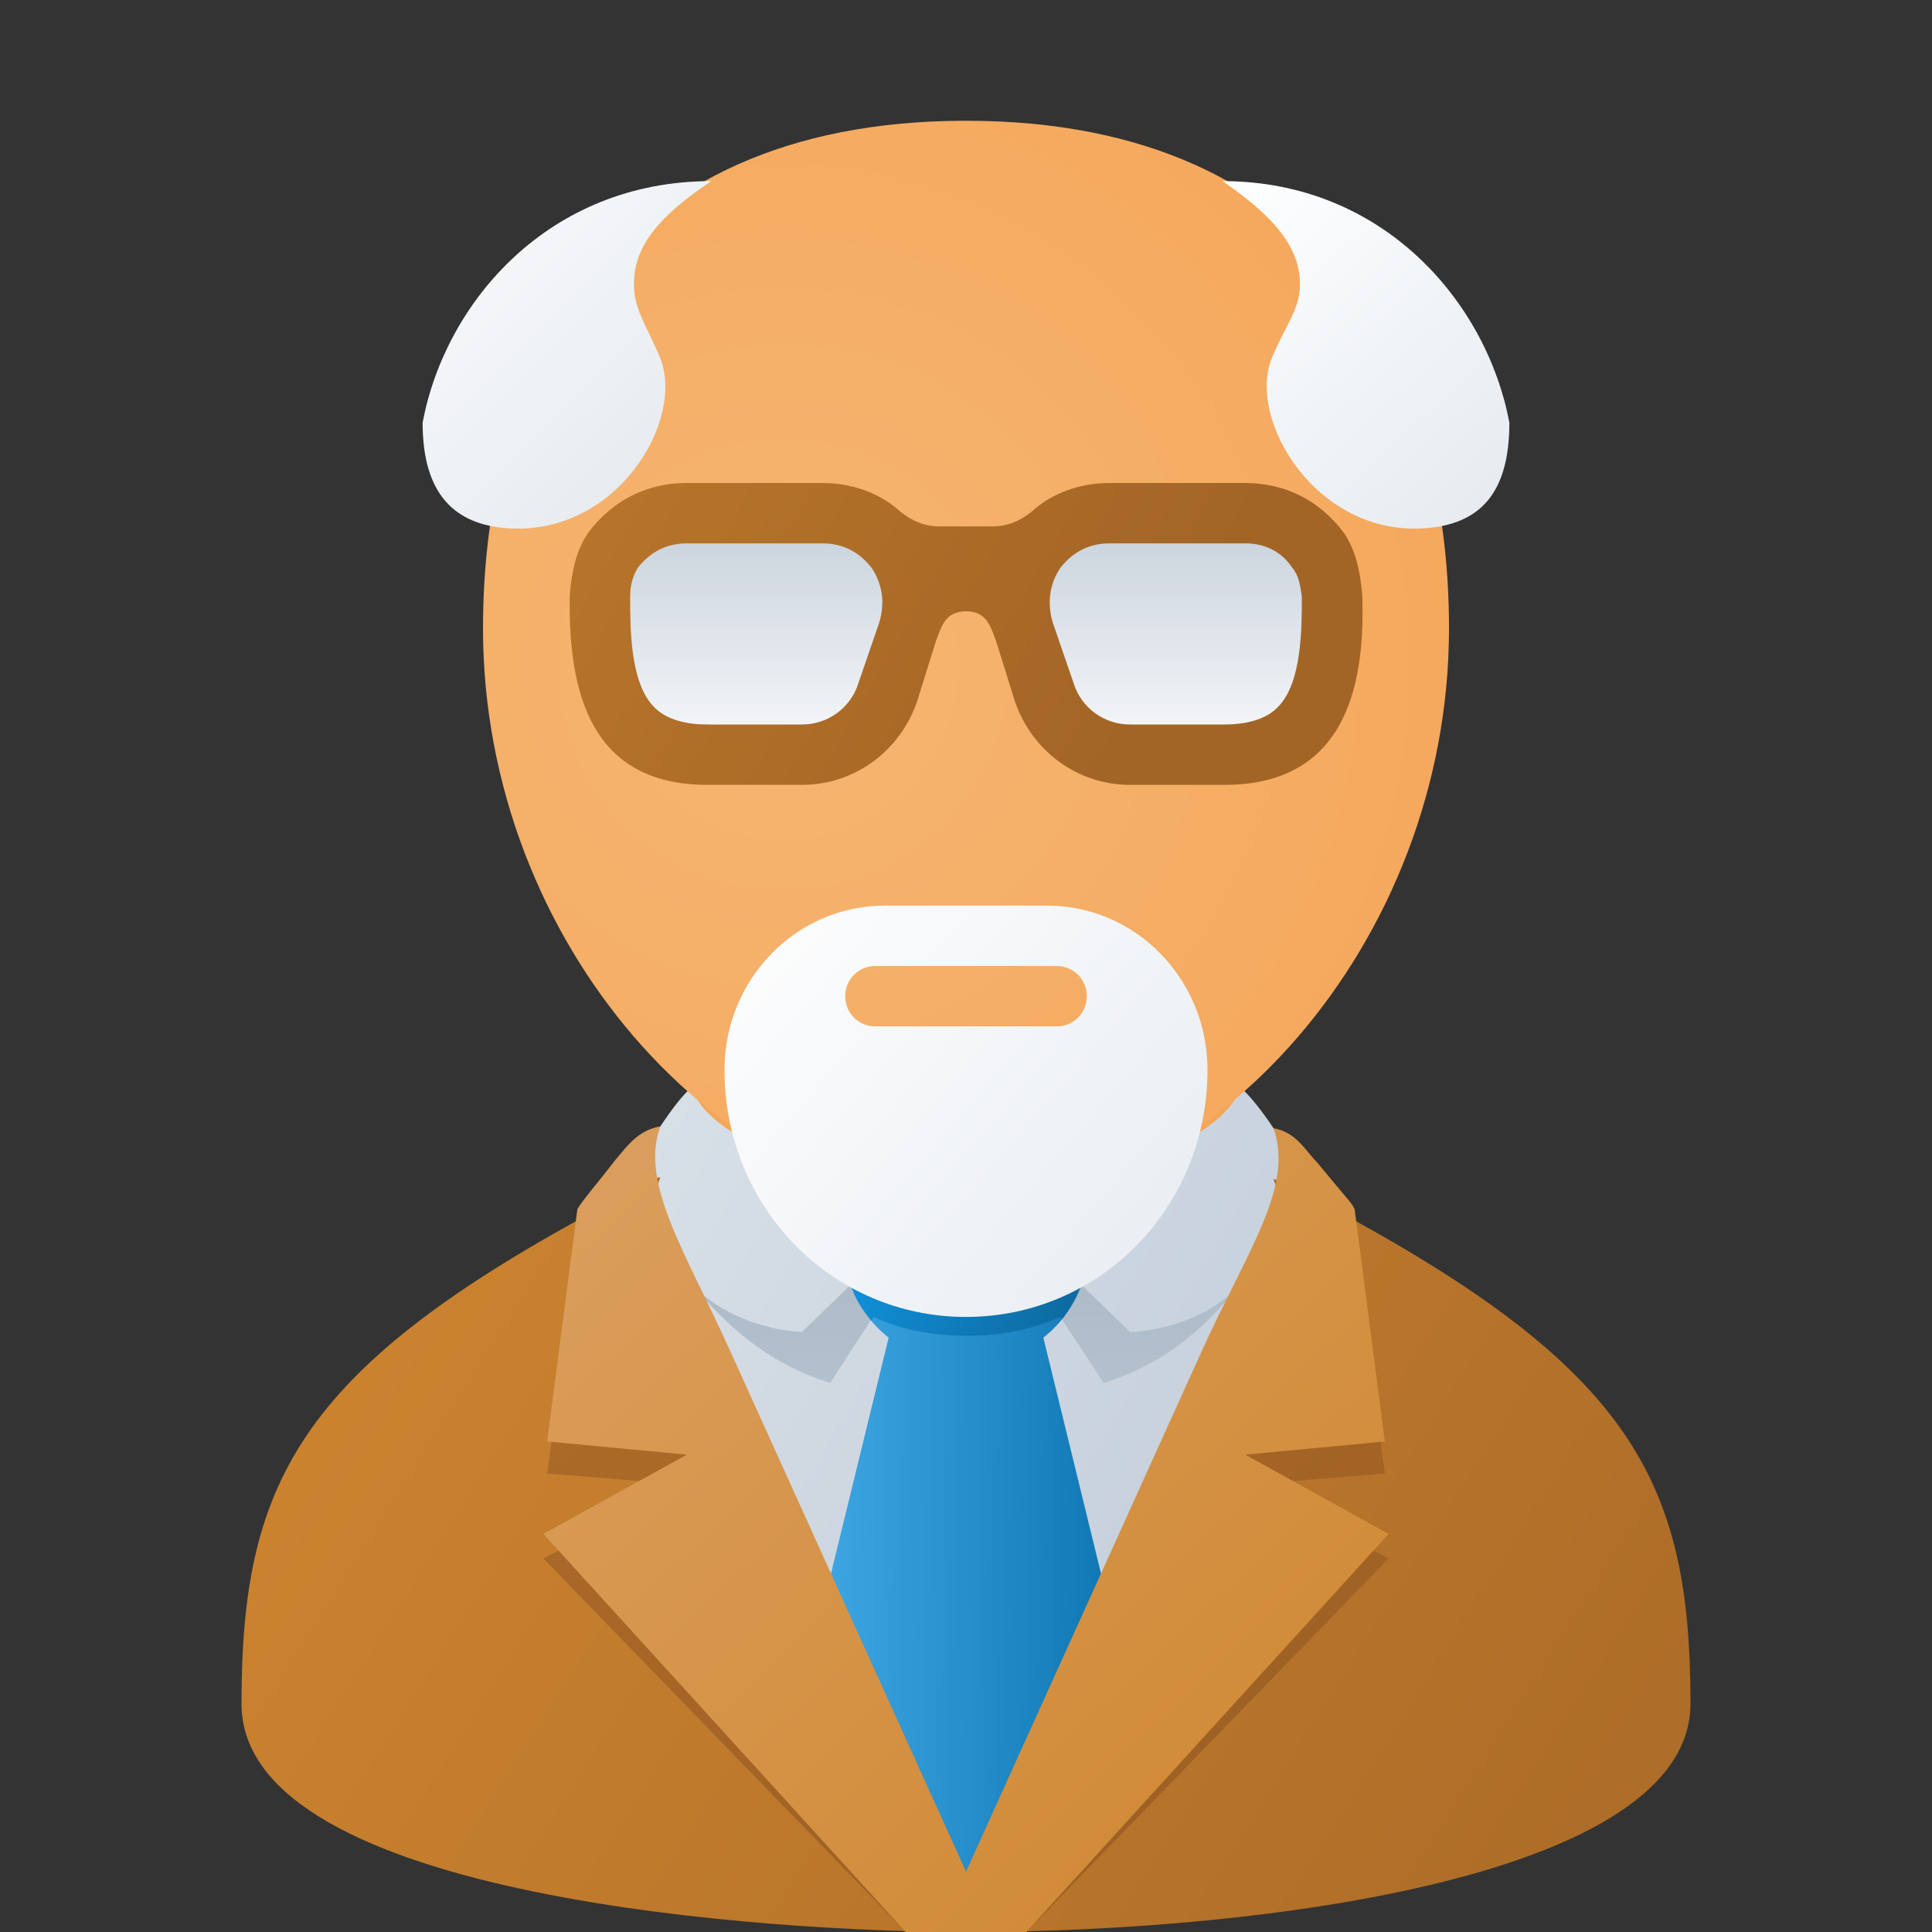 <svg version="1.1"
    xmlns="http://www.w3.org/2000/svg"
    xmlns:xlink="http://www.w3.org/1999/xlink" width="512" height="512" viewBox="0 0 512 512">
    <rect x="0" y="0" width="512" height="512" fill="#333333" stroke="none"/>
    <title>senior citizen icon</title>
    <desc>senior citizen icon from the IconExperience.com G-Collection. Copyright by INCORS GmbH (www.incors.com).</desc>
    <defs>
        <linearGradient x1="167.062" y1="288" x2="346.095" y2="392.405" gradientUnits="userSpaceOnUse" id="color-1">
            <stop offset="0" stop-color="#d8e0e8"/>
            <stop offset="1" stop-color="#c5cfda"/>
        </linearGradient>
        <linearGradient x1="328.5" y1="366.5" x2="328.029" y2="309.933" gradientUnits="userSpaceOnUse" id="color-2">
            <stop offset="0" stop-color="#b3c0cd"/>
            <stop offset="1" stop-color="#a8b6c3"/>
        </linearGradient>
        <linearGradient x1="64" y1="298.5" x2="400.936" y2="511.883" gradientUnits="userSpaceOnUse" id="color-3">
            <stop offset="0" stop-color="#cf8630"/>
            <stop offset="1" stop-color="#ae6d28"/>
        </linearGradient>
        <linearGradient x1="208" y1="316" x2="296.635" y2="316.668" gradientUnits="userSpaceOnUse" id="color-4">
            <stop offset="0" stop-color="#45ade9"/>
            <stop offset="1" stop-color="#0e76b2"/>
        </linearGradient>
        <linearGradient x1="225" y1="316" x2="286.631" y2="342.971" gradientUnits="userSpaceOnUse" id="color-5">
            <stop offset="0" stop-color="#1197e3"/>
            <stop offset="1" stop-color="#0d6a9f"/>
        </linearGradient>
        <linearGradient x1="144" y1="312" x2="260.709" y2="512.041" gradientUnits="userSpaceOnUse" id="color-6">
            <stop offset="0" stop-color="#b16f29"/>
            <stop offset="0.388" stop-color="#a86827"/>
            <stop offset="1" stop-color="#9e6024"/>
        </linearGradient>
        <linearGradient x1="144" y1="298.5" x2="343.974" y2="511.883" gradientUnits="userSpaceOnUse" id="color-7">
            <stop offset="0" stop-color="#db9f5f"/>
            <stop offset="1" stop-color="#d08831"/>
        </linearGradient>
        <radialGradient cx="207.584" cy="176.187" r="225.737" fx="207.584" fy="176.187" gradientUnits="userSpaceOnUse" id="color-8">
            <stop offset="0" stop-color="#f5b673"/>
            <stop offset="1" stop-color="#f5a557"/>
        </radialGradient>
        <linearGradient x1="150.972" y1="128" x2="291.096" y2="208" gradientUnits="userSpaceOnUse" id="color-9">
            <stop offset="0" stop-color="#b8752a"/>
            <stop offset="1" stop-color="#a36526"/>
        </linearGradient>
        <linearGradient x1="167" y1="144" x2="167" y2="192" gradientUnits="userSpaceOnUse" id="color-10">
            <stop offset="0" stop-color="#ccd5de"/>
            <stop offset="1" stop-color="#f2f4f7"/>
        </linearGradient>
        <linearGradient x1="192" y1="240" x2="318.469" y2="349.234" gradientUnits="userSpaceOnUse" id="color-11">
            <stop offset="0" stop-color="#fefefe"/>
            <stop offset="1" stop-color="#e7ecf1"/>
        </linearGradient>
        <linearGradient x1="112" y1="48" x2="188.359" y2="125.043" gradientUnits="userSpaceOnUse" id="color-12">
            <stop offset="0" stop-color="#fafbfc"/>
            <stop offset="1" stop-color="#e5eaef"/>
        </linearGradient>
        <linearGradient x1="324" y1="48" x2="400.36" y2="132.394" gradientUnits="userSpaceOnUse" id="color-13">
            <stop offset="0" stop-color="#feffff"/>
            <stop offset="1" stop-color="#e6ebf0"/>
        </linearGradient>
    </defs>
    <g fill="none" fill-rule="evenodd" stroke="none" stroke-width="1" stroke-linecap="butt" stroke-linejoin="miter" stroke-miterlimit="10" stroke-dasharray="" stroke-dashoffset="0" font-family="none" font-weight="none" font-size="none" text-anchor="none" style="mix-blend-mode: normal">
        <path d="M256,344.5c-36,0 -72,-15 -72,-31l-0.5,-46.5c48.5,0 96.5,0 145,0l-0.5,46.5c0,16 -36,31 -72,31z" id="curve13" fill="#f5a557"/>
        <path d="M337.5,299c13.5,25.5 10.5,22 -17.5,77.5l-64,127.5l-64,-127.5c-28,-55.5 -30.5,-52.5 -17,-78c3,-4.5 6,-8.5 8.5,-10.5c2,12.5 37,28 72.5,28c35.5,0 70.5,-15.5 72.5,-28c2.5,2 6,6.5 9,11z" id="curve12" fill="url(#color-1)"/>
        <path d="M256,311l-36,55.5c-17.5,-5.5 -28,-16 -36.5,-26c7.5,8 19.5,12 29,12.5l43.5,-42l36.5,55.5c17.5,-5.5 28,-16 36,-26c-7,8 -19,12 -29,12.5z" id="curve11" fill="url(#color-2)"/>
        <path d="M337.5,299c4,6.5 7.5,14 9.5,18c85,44.5 101,74.5 101,134.5c0,45.5 -112,60.5 -192,60.5c-50,0 -192,-8.5 -192,-60.5c0,-60 16,-90 101,-134.5c2,-4.5 6,-12 10,-18.5c-13.5,25.5 -12.5,23 17,78l64,119.5l64,-119.5c29.5,-55 31,-52 17.5,-77.5z" id="curve10" fill="url(#color-3)"/>
        <path d="M256,512l-48,-45l27.5,-112.5c-5,-4 -8.5,-9 -10.5,-15l31,-23.5l18.5,14l12.5,9.5c-2,6 -5.5,11 -10.5,15l27.5,112.5z" id="curve9" fill="url(#color-4)"/>
        <path d="M231,350c-2.5,-3 -4.5,-6 -5.5,-9.5l0.5,-0.5c-0.5,0 -0.5,-0.5 -1,-0.5l7,-5l17.5,-13.5l0,0l6.5,-5l18.5,14l7,5.5l0,0l5.5,4c-0.5,0 -0.5,0.5 -0.5,0.5l0,0c-1,3.5 -3,7 -5,9.5l-0.5,-0.5c-8,3.5 -16,5 -25,5c-8.5,0 -17,-1.5 -24.5,-5z" id="curve8" fill="url(#color-5)"/>
        <path d="M153,332.5c1,-2 5,-6.5 10,-12.5c3,-3 6,-7.5 12,-8c-5.5,14 6.5,30.5 18.5,55.5l62.5,129.5l62.5,-129.5c12,-25 24.5,-41 19,-55c6,1 8.5,5.5 11.5,8.5c9.5,10.5 9,9.5 10,11.5l8,58l-37,3l38,19.5l-96,99c-5.5,0 -10.5,0 -16,0c-5.5,0 -10.5,0 -16,0l-96,-99l38,-19.5l-37,-3z" id="curve7" fill="url(#color-6)"/>
        <path d="M153,320.5c1,-2 5,-6.5 10,-13c3,-3.5 6,-8 12,-9c-5.5,15 6.5,33 18.5,59.5l62.5,138l62.5,-138c12,-26.5 24.5,-43.5 19,-59c6,1 8.5,6 11.5,9c9.5,11.5 9,10.5 10,12.5l8,61.5l-37,3.5l38,21l-96,105.5c-5.5,0 -10.5,0 -16,0c-5.5,0 -10.5,0 -16,0l-96,-105.5l38,-21l-37,-3.5z" id="curve6" fill="url(#color-7)"/>
        <path d="M256,32c96,0 128,67.5 128,134.5c0,84 -64,153.5 -128,153.5c-64,0 -128,-69.5 -128,-153.5c0,-67 32,-134.5 128,-134.5z" id="curve5" fill="url(#color-8)"/>
        <path d="M256,162c-5.5,0 -6.5,4 -8,8l-5,16c-4.5,13 -16.5,22 -30.5,22l-25,0c-31,0 -37,-24.5 -36.5,-50.5c0.5,-5.5 1.5,-11.5 5,-16.5c6.5,-8.5 15.5,-13 26,-13l36,0c7.5,0 15,2.5 20.5,7.5c3,2.5 6.5,4 10.5,4l14,0c4,0 7.5,-1.5 10.5,-4c5.5,-5 13,-7.5 20.5,-7.5l36,0c10.5,0 19.5,4.5 26,13c3.5,5 4.5,11 5,16.5c1,26 -5.5,50.5 -36.5,50.5l-25,0c-14,0 -26,-9 -30.5,-22l-5,-16c-1.5,-4 -2.5,-8 -8,-8z" id="curve4" fill="url(#color-9)"/>
        <path d="M324.5,192l-25,0c-7,0 -13,-4.5 -15,-11l-5.5,-16c-1.5,-5 -1,-10 2,-14.5c3.5,-4.5 8,-6.5 13,-6.5l10,0l26,0c5,0 9.5,2 12.5,6.5c2,2.5 2,5 2.5,7.5c0,8.5 0,22.5 -6,29c-3.5,4 -9.5,5 -14.5,5z M187.5,192l25,0c7,0 13,-4.5 15,-11l5.5,-16c1.5,-5 1,-10 -2,-14.5c-3.5,-4.5 -8,-6.5 -13,-6.5l-10,0l-26,0c-5,0 -9.5,2 -13,6.5c-1.5,2.5 -2,5 -2,7.5c0,8.5 0,22.5 6,29c3.5,4 9.5,5 14.5,5z" id="curve3" fill="url(#color-10)"/>
        <path d="M256,349c35.5,0 64,-29 64,-65.5c0,-24 -19,-43.5 -42.5,-43.5l-43,0c-23.5,0 -42.5,19.5 -42.5,43.5c0,36.5 28.5,65.5 64,65.5z M232,256l48,0c4.5,0 8,3.5 8,8c0,4.5 -3.5,8 -8,8l-48,0c-4.5,0 -8,-3.5 -8,-8c0,-4.5 3.5,-8 8,-8z" id="curve2" fill="url(#color-11)"/>
        <path d="M134.5,140c-14,-1 -22.5,-9 -22.5,-28c6,-32 33.5,-64 76.5,-64c-16.5,11 -20.5,19 -20.5,27.5c0,6.5 3.5,11 7,19.5c6.5,16.5 -11.5,47 -40.5,45z" id="curve1" fill="url(#color-12)"/>
        <path d="M377.5,140c14.5,-1 22.5,-9 22.5,-28c-6,-32 -33.5,-64 -76,-64c16,11 20.5,19 20.5,27.5c0,6.5 -4,11 -7.5,19.5c-6.5,16.5 12,47 40.5,45z" id="curve0" fill="url(#color-13)"/>
    </g>
</svg>